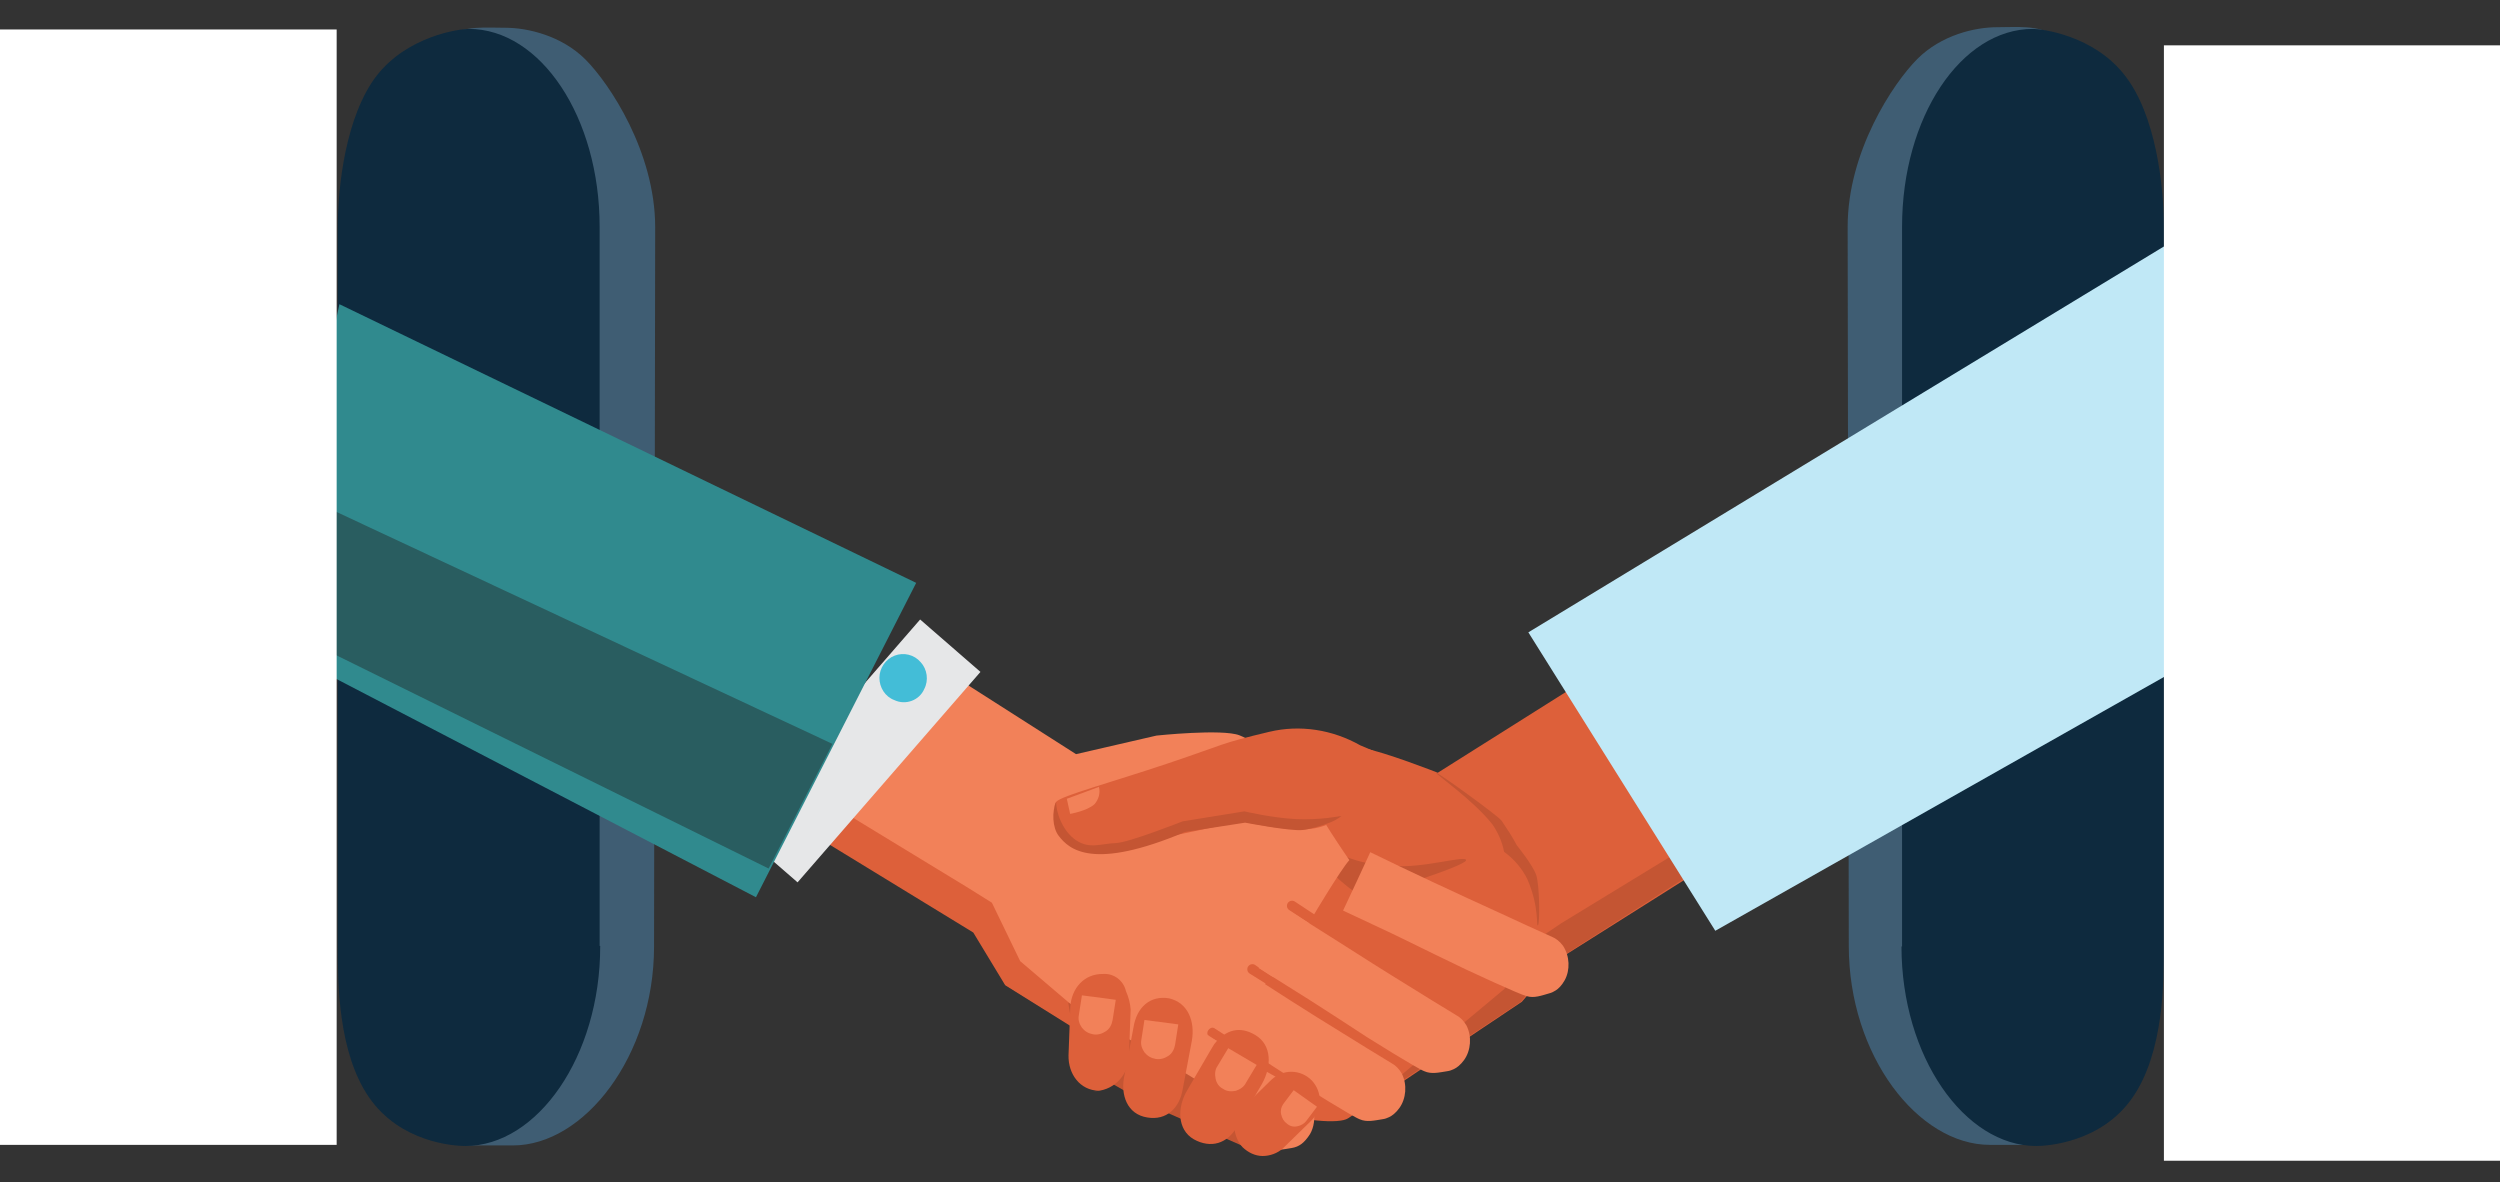 <?xml version="1.0" encoding="utf-8"?>
<!-- Generator: Adobe Illustrator 21.0.2, SVG Export Plug-In . SVG Version: 6.00 Build 0)  -->
<svg version="1.1" id="Layer_1" xmlns="http://www.w3.org/2000/svg" xmlns:xlink="http://www.w3.org/1999/xlink" x="0px" y="0px"
	 viewBox="0 0 441.1 208.6" style="enable-background:new 0 0 441.1 208.6;" xml:space="preserve">
<rect x="0" y="0" width="441.1" height="208.6" fill="#333333" stroke="none"/>
<style type="text/css">
	.st0{fill:#3F5D73;}
	.st1{fill:#0E2A3E;}
	.st2{fill:#C45533;}
	.st3{fill:#DD603A;}
	.st4{fill:#C0E8F6;}
	.st5{fill:#F28159;}
	.st6{fill:#E6E7E8;}
	.st7{fill:#308A8E;}
	.st8{fill:#295D60;}
	.st9{fill:#43BDD7;}
	.st10{fill:#FFFFFF;}
</style>
<g id="slot_1_">
	<path id="Path_999_1_" class="st0" d="M326,40c0-13.2,8-25.3,12.3-29.6c4.2-4.2,10.1-5.6,14.1-5.6c3.4,0,7.2-0.4,9.9,1.4
		c8.3,5.6,10,19.6,10,33.8l0,126.9c0,13.7,1.8,29.9-5.8,33.7c-2.1,1.1-7.2,1.4-8.4,1.4c-1.3,0-6.2,0-7,0
		c-12.7,0-24.9-15.8-24.9-35.1L326,40z"/>
	<path id="Path_999-Copy_1_" class="st1" d="M335.6,166.9l0-126.9c0-19.3,10.4-34.9,23.1-34.9c1.5,0,10.7,1.1,16.2,8.2
		c5.5,7,6.9,19.6,6.9,26.8l0,126.9c0,6.2,0,18.6-5.5,26.6c-5.5,8-15.1,8.6-17,8.6c-12.7,0-23.8-15.8-23.8-35.2H335.6z"/>
</g>
<g id="slot">
	<path id="Path_999" class="st0" d="M115.4,167c0,19.3-12.3,35.1-24.9,35.1c-0.8,0-5.8,0-7,0c-1.3,0-6.3-0.3-8.4-1.4
		c-7.6-3.8-5.8-20-5.8-33.7l0-126.9c0-14.2,1.7-28.2,10-33.8c2.7-1.8,6.5-1.4,9.9-1.4c3.9,0,9.9,1.4,14.1,5.6s12.3,16.3,12.3,29.6
		L115.4,167z"/>
	<path id="Path_999-Copy" class="st1" d="M105.9,167c0,19.4-11.1,35.2-23.8,35.2c-2,0-11.5-0.6-17-8.6c-5.5-8-5.5-20.4-5.5-26.6
		l0-126.9c0-7.2,1.4-19.7,6.9-26.8c5.5-7,14.6-8.2,16.2-8.2c12.7,0,23.1,15.6,23.1,34.9l0,126.9H105.9z"/>
</g>
<g id="righthand_1_" transform="translate(89.865, 83.032) rotate(56) translate(-89.865, -83.032) translate(41.365, -38.968)">
	<g id="righthand" transform="translate(15, 127)">
		<polygon id="Page-1_5_" class="st2" points="172.2,-63.8 200.4,-63.8 200.4,-66.6 172.2,-66.6 		"/>
		<path id="Fill-1" class="st3" d="M161.1-62.6c0-4.6,0-13.7,0-13.7l-12.9-10.6c0,0,7.1-12.5,9.9-15.4c2.9-3,11.2-8.7,11.2-8.7
			l1-32.2l39.2,0.5l-1,32.4l2.6,9.6c0,0-0.1,24.5-0.1,36.9c0,3.8-16.6,20.5-27.3,20.1C172.8-44,161.1-53.9,161.1-62.6z"/>
		<path id="Path_3" class="st2" d="M169.2-110.8c-0.2,0.4,7.5-2.7,13.1-3.1c1.7,0,3.5,0.3,5.1,1c2-0.7,4.1-1,6.3-0.7
			c5.4,1,7.9,3.5,7.8,3s-5.7-4.2-7.5-4.7s-6.3-0.1-6.3-0.1c-1.7-0.2-3.4-0.2-5.1-0.2C181.3-115.5,169.4-111.1,169.2-110.8z"/>
		<polygon id="Page-1_4_" class="st2" points="204.7,-140.6 203.5,-114.2 203.5,-108.9 207.5,-99.4 210.8,-67.3 211,-100.5 
			208.4,-109.6 209.2,-141.6 		"/>
		<path id="Path_4" class="st2" d="M184.9-106.5c-0.8-0.6-3,7.1-6.5,11.4c-3.5,4.2-3.4,4.1-7.8,7.2c-4.4,3.1-7.9,3.5-7.4,3.9
			c0.5,0.4,14.6-2,16.4-3.7C180.8-88.9,185.7-105.9,184.9-106.5z"/>
	</g>
	<polygon id="rightarm" class="st4" points="234.8,-9 172.7,-11.1 179,-142.9 243.1,-114.4 	"/>
</g>
<g id="lefthand_1_" transform="translate(130.609, 81.6) rotate(7) translate(-130.609, -81.6) translate(7.609, 14.6)">
	
		<g id="lefthand" transform="translate(164.099, 79.703) scale(-1, 1) rotate(-295) translate(-164.099, -79.703) translate(133.599, 38.203)">
		<polygon id="Page-1" class="st3" points="50.3,124.7 79,124.8 79,121.9 50.3,121.9 		"/>
		<path id="Fill-1-Copy" class="st5" d="M89.6,125.7l-11.4-0.2l0.3-2.6c0-0.5-0.4-0.9-0.9-0.9c-0.6,0-1,0.4-1,0.9l0,2.9l-11.4,0.4
			l0-3.3c0-0.5-0.4-0.9-0.9-0.9c-0.5,0-0.9,0.4-0.9,0.9c0,0,0.2,3.4,0.1,3.8c0,0-11.4,0.7-11.4,0.4c0-0.1-0.1-4.2-0.1-4.2
			c0-0.5-0.4-0.9-0.9-0.9c-0.5,0-0.9,0.4-0.9,0.9l0.1,4.1c0,0-9.1-0.2-11.4,0.2c0,0-4.2-9.8-6.4-12.7c-2.2-2.9-2.6-12.2-2-15.4
			c0.6-3.2,7.8-12.4,7.8-12.4l10.3-10.3l-0.3-31.2l36.7,1.7l-1.1,30.4l5.8,10.1L89.6,125.7z"/>
		<polygon id="Page-1_1_" class="st3" points="79,46.6 78.7,72.4 78.7,77.7 84.8,87.4 89.8,121.2 89.8,87.4 84.9,77.7 85.2,46.8 		
			"/>
	</g>
	<g id="leftarm" transform="translate(0, 0)">
		
			<rect id="Rectangle_1" x="125.4" y="108" transform="matrix(-0.559 0.829 -0.829 -0.559 329.199 54.927)" class="st6" width="49.2" height="14.1"/>
		<polygon id="Path_6" class="st7" points="156.4,84.3 135.1,142.8 44.1,108.8 49.4,47.9 		"/>
		<polygon id="Path_8" class="st8" points="145.2,114.3 136.7,137.5 45.4,105.6 47.4,82.4 		"/>
		<path id="Path_9" class="st9" d="M155.1,105.3c-1.7-0.4-2.9-1.9-3.1-3.6c-0.2-1.7,0.7-3.4,2.2-4.2c1.5-0.8,3.4-0.6,4.7,0.6
			c1.3,1.1,1.8,3,1.2,4.6C159.5,104.8,157.2,106,155.1,105.3"/>
	</g>
	<path id="leftfinger4" class="st5" d="M206.3,164.1c0.8,0.5,1.6,1.1,2.4,1.6c3.6,1.8,7.2,3.5,10.9,5.3c0,0,9.4,4.4,10.7,4.7
		c1.3,0.4,2.6-0.1,4-0.5c1.4-0.4,2.1-1.3,2.7-2.4c1.4-2.4,0.3-6.1-0.9-6.9c-1.1-0.9-10.7-4.7-10.7-4.7l-9.9-4.8
		C212.5,159,209.4,161.5,206.3,164.1z"/>
	<path id="leftfinger3" class="st5" d="M216.6,155.1c2.5,1.2,4.9,2.4,7.4,3.6c3.6,1.8,7.2,3.5,10.9,5.3c0,0,9.4,4.4,10.7,4.7
		c1.3,0.4,2.6-0.1,4-0.5c0.4-0.1,0.8-0.3,1.1-0.5c0.5-0.3,1.1-0.9,1.6-1.8c1-1.8,0.9-4.3-0.3-6.1c-0.6-0.8-1.3-1.3-1.8-1.5
		c-3.1-1.4-6.2-2.8-9.4-4.3c-6.6-3-13-6.1-19.4-9.2C219.8,148.3,218.2,151.7,216.6,155.1z"/>
	<path id="leftfinger2" class="st5" d="M224.7,144.4c3.2,1.5,6.4,3,9.6,4.5c3.7,1.8,7.3,3.5,10.9,5.3c0,0,9.4,4.4,10.7,4.7
		c1.3,0.4,2.6-0.1,4-0.5c0.4-0.1,0.8-0.3,1.1-0.5c0.5-0.3,1.1-0.9,1.6-1.8c1-1.8,0.9-4.3-0.3-6.1c-0.6-0.8-1.3-1.3-1.8-1.5
		c-3.1-1.4-6.2-2.8-9.4-4.3c-0.2-0.1-4-1.8-11.5-5.4c-3.3-1.6-8.3-3.9-11.7-5.5c-1.2,2.6-2.4,5.1-3.6,7.7L224.7,144.4L224.7,144.4z"
		/>
	<g id="leftfinger1" transform="translate(224.232, 90.666) rotate(-7) translate(-224.232, -90.666) ">
		<path id="path-1_1_" class="st5" d="M233,133.9c2.5,1.2,8.4,3.9,10.8,5.1c3.6,1.8,7.2,3.5,10.9,5.3c0,0,9.4,4.4,10.7,4.7
			c1.3,0.4,2.6-0.1,4-0.5c0.4-0.1,0.8-0.3,1.1-0.5c0.5-0.3,1.1-0.9,1.6-1.8c1-1.8,0.9-4.3-0.3-6.1c-0.6-0.8-1.3-1.3-1.8-1.5
			c-3.1-1.4-6.2-2.8-9.4-4.3c-6.6-3-16.5-7.6-22.8-10.7C236.2,127.1,234.6,130.5,233,133.9z"/>
	</g>
</g>
<rect x="0" y="5.2" class="st10" width="59.4" height="196.8"/>
<rect x="381.8" y="8" class="st10" width="59.4" height="196.8"/>
<g id="righthand_x5F_fingers">
	
		<g id="right_hand_fingers" transform="translate(35.847, 28.375) rotate(-4) translate(-35.847, -28.375) translate(-3.653, -21.125)">
		<polygon id="rightfingersshadow" class="st2" points="181.4,208.3 218.4,234.3 213.4,237.3 194.4,227.3 182.4,219.3 		"/>
		<g id="rightfinger1.2" transform="translate(-0, 61)">
			<path id="Path_11" class="st3" d="M184.7,163.2c3.3,0.3,6.3-2.1,6.7-5.5l0.9-8.4c0-1.1-0.2-2.2-0.6-3.3c-0.3-1.9-1.9-3.3-3.8-3.3
				c-3.3-0.3-5.8,2.1-6.2,5.5l-0.9,8.4c-0.3,3.3,1.6,6.3,4.9,6.6"/>
			<path id="Path_14" class="st5" d="M189.8,147.4l-0.8,3.5c-0.2,0.8-0.6,1.5-1.3,1.9s-1.5,0.6-2.3,0.4c-0.8-0.2-1.4-0.6-1.9-1.3
				c-0.4-0.7-0.6-1.4-0.4-2.2l0.8-3.5L189.8,147.4z"/>
		</g>
		<g id="rightfinger2.2" transform="translate(10, 66)">
			<path id="Path_10" class="st3" d="M183.9,163.5c3.3,0.8,5.8-1.2,6.6-4.6l2.2-8.4c0.8-3.3-0.2-6.7-3.5-7.7
				c-3.3-0.8-5.8,1.2-6.6,4.6l-2.2,8.4C179.4,159.2,180.4,162.7,183.9,163.5"/>
			<path id="Path_16" class="st5" d="M190.5,147.5l-0.8,3.5c-0.2,0.8-0.6,1.5-1.3,1.9s-1.5,0.6-2.3,0.4c-0.8-0.2-1.4-0.6-1.9-1.3
				c-0.4-0.7-0.6-1.4-0.4-2.2l0.8-3.5L190.5,147.5z"/>
		</g>
		<g id="rightfinger3.2" transform="translate(20, 73)">
			<path id="Path_12" class="st3" d="M181.8,160.9c2.9,1.9,5.9,1.2,7.8-1.7l4.9-7.2c1.9-2.9,2.3-6.7-0.6-8.7
				c-2.6-1.8-5.1-1.3-7.3,1.1c-0.1,0.1-0.3,0.4-5.4,7.9C179.3,155.1,179,159,181.8,160.9"/>
			<path id="Path_17" class="st5" d="M193.8,148.6l-2.1,3c-0.4,0.7-1.1,1.1-1.9,1.3c-0.8,0.1-1.6,0-2.2-0.5
				c-0.7-0.4-1.1-1.1-1.2-1.9s0-1.6,0.5-2.2l2.1-3L193.8,148.6z"/>
		</g>
		<g id="rightfinger4.2" transform="translate(32, 81)">
			<path id="Path_13" class="st3" d="M178.3,154.9c0.9,1,2.1,1.7,3.4,1.8s2.7-0.3,3.7-1.1l5.3-4.5c2.1-1.8,2.4-4.9,0.6-7.1
				c-1.8-2.1-4.9-2.4-7.1-0.6l-5.3,4.5c-1,0.8-1.7,2.1-1.8,3.4C177.1,152.6,177.5,153.9,178.3,154.9"/>
			<path id="Path_18" class="st5" d="M191.9,148.7l-2,2.3c-0.4,0.5-1,0.8-1.7,0.9c-0.7,0.1-1.3-0.1-1.8-0.6c-0.5-0.4-0.8-1-0.9-1.7
				s0.1-1.3,0.5-1.8l2-2.3L191.9,148.7z"/>
		</g>
		<g id="rightthumb2" transform="translate(2.359, 0.516)">
			<path id="light_thumb" class="st3" d="M179.4,172.3c1-1,9.8-2.7,20.2-5.4c10.4-2.7,9.1-2.8,18.2-4.3c5.5-0.9,11.1,0.4,15.8,3.5
				l11.8,6c3.9,2.3,3.7,7.9,0.5,11.7c0,0-7.9-1.3-11.9-2.6c-4-1.4-4.5-2.9-4.5-2.9c-2,1.4-4.3,2-6.7,1.9c-4.4-0.1-11-2.2-11-2.2
				l-22.9,3.2c0,0-4.3,0.1-6.9-1.9C179.4,177.2,178.4,173.3,179.4,172.3z"/>
			<path id="Fill-1_1_" class="st2" d="M201.7,179.2c-16.7,5.7-20.6,1.7-22.3-0.9c-1-1.5-0.9-4.4,0-6c-0.2,1.7,0.7,5.2,3,7
				s4.4,0.9,7,1c2.2,0.1,12-3,12-3l11-1c0,0,4.8,1.5,9,2c4.2,0.5,8,0,8,0s-0.5,0.5-2,1c-1.5,0.5-4,1-5,1c-2.1,0.1-10-2-10-2"/>
			<path id="Path_15" class="st5" d="M181.3,171.9l3.1-0.9l2.7-0.8c0.2,1.1-0.2,2.2-1,3c-1.4,1.1-4.4,1.4-4.4,1.4L181.3,171.9z"/>
		</g>
	</g>
</g>
</svg>
